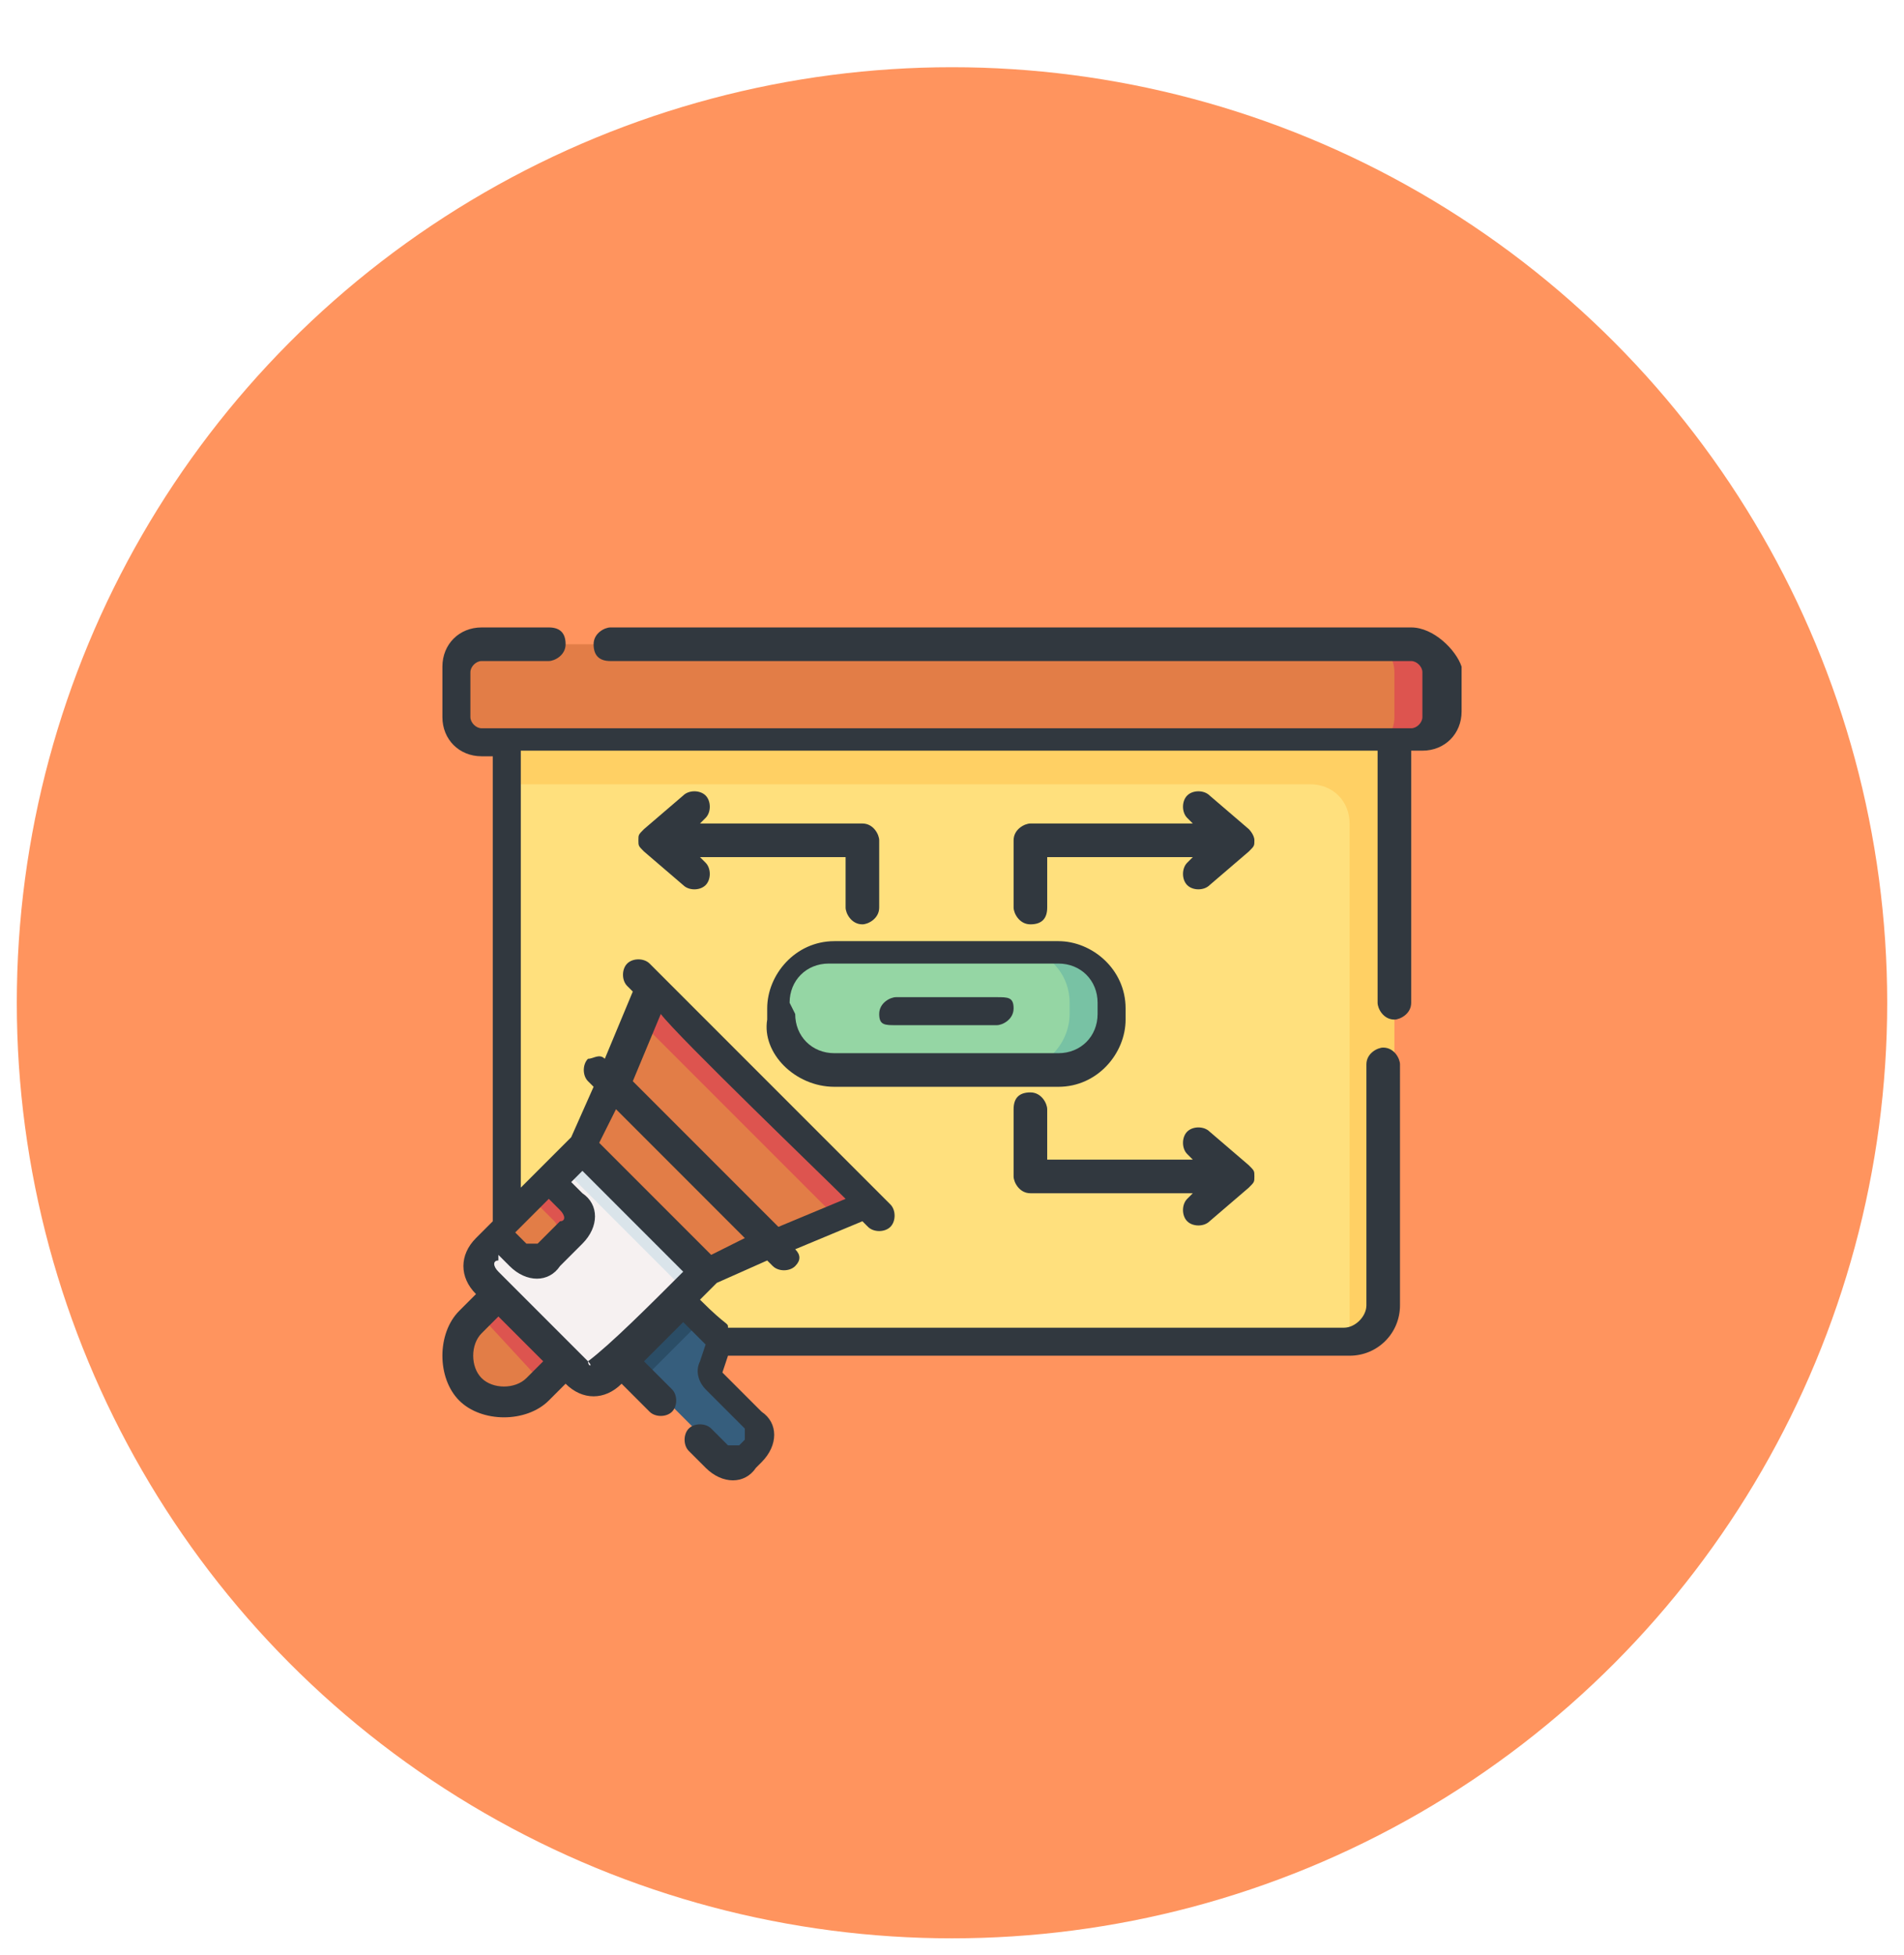 <?xml version="1.0" encoding="utf-8"?>
<!-- Generator: Adobe Illustrator 25.0.0, SVG Export Plug-In . SVG Version: 6.00 Build 0)  -->
<svg version="1.1"
	 id="Capa_1" xmlns:cc="http://creativecommons.org/ns#" xmlns:dc="http://purl.org/dc/elements/1.1/" xmlns:inkscape="http://www.inkscape.org/namespaces/inkscape" xmlns:rdf="http://www.w3.org/1999/02/22-rdf-syntax-ns#" xmlns:sodipodi="http://sodipodi.sourceforge.net/DTD/sodipodi-0.dtd" xmlns:svg="http://www.w3.org/2000/svg"
	 xmlns="http://www.w3.org/2000/svg" xmlns:xlink="http://www.w3.org/1999/xlink" x="0px" y="0px" viewBox="0 0 34 34.9"
	 style="enable-background:new 0 0 34 34.9;" xml:space="preserve">
<style type="text/css">
	.st0{opacity:0.8;fill:#FF7A36;enable-background:new    ;}
	.st1{fill:#FFE07D;}
	.st2{fill:#FFD064;}
	.st3{fill:#E27D47;}
	.st4{fill:#DD544F;}
	.st5{fill:#365E7D;}
	.st6{fill:#2B4D66;}
	.st7{fill:#F6F1F1;}
	.st8{fill:#DAE4EA;}
	.st9{fill:#95D6A4;}
	.st10{fill:#78C2A4;}
	.st11{fill:#31383F;}
</style>
<circle class="st0" cx="17" cy="17.9" r="16.7"/>
<g>
	<g>
		<path class="st1" d="M24.8,12.6H9v10.8c0,0.4,0.3,0.7,0.7,0.7h14.5c0.4,0,0.7-0.3,0.7-0.7L24.8,12.6L24.8,12.6z"/>
		<path class="st2" d="M9,12.6V14h14.4c0.4,0,0.7,0.3,0.7,0.7v9.4h0.1c0.4,0,0.7-0.3,0.7-0.7V12.6H9z"/>
	</g>
	<path class="st3" d="M25.2,13.3H8.6c-0.3,0-0.5-0.2-0.5-0.5V12c0-0.3,0.2-0.5,0.5-0.5h16.6c0.3,0,0.5,0.2,0.5,0.5v0.8
		C25.7,13.1,25.5,13.3,25.2,13.3z"/>
	<path class="st4" d="M25.2,11.5h-0.8c0.3,0,0.5,0.2,0.5,0.5v0.8c0,0.3-0.2,0.5-0.5,0.5h0.8c0.3,0,0.5-0.2,0.5-0.5V12
		C25.7,11.7,25.5,11.5,25.2,11.5z"/>
	<g>
		<path class="st5" d="M11.9,23l-0.4,0.4L10.9,24l1,1l1,1c0.2,0.2,0.4,0.2,0.5,0l0.1-0.1c0.2-0.2,0.2-0.4,0-0.5l-0.7-0.7
			c-0.1-0.1-0.1-0.2-0.1-0.3l0.1-0.3c0-0.1,0-0.2-0.1-0.3L11.9,23z"/>
		<path class="st6" d="M10.8,24.1l0.6,0.6l1.1-1.1L11.9,23l-0.4,0.4L10.8,24.1z"/>
		<path class="st3" d="M12.7,22.7l2.9-1.2l-3.9-3.9l-1.2,2.9l-0.1,0.6l1.6,1.6H12.7z"/>
		<path class="st7" d="M12.7,22.7l-1.8,1.8c-0.2,0.2-0.4,0.2-0.6,0l-1.6-1.6c-0.2-0.2-0.2-0.4,0-0.6l1.8-1.8L12.7,22.7z"/>
		<path class="st8" d="M10.1,20.9l0.4-0.4l2.2,2.2l-0.4,0.4L10.1,20.9z"/>
		<path class="st4" d="M11.4,18.2l3.6,3.6l0.5-0.2l-3.9-3.9L11.4,18.2z"/>
		<path class="st3" d="M9.6,24.8l0.5-0.5l-1.2-1.2l-0.5,0.5c-0.3,0.3-0.3,0.9,0,1.2C8.7,25.1,9.2,25.1,9.6,24.8L9.6,24.8z"/>
		<path class="st4" d="M8.5,23.4l0.4-0.3l1.2,1.2l-0.4,0.4L8.5,23.4z"/>
		<path class="st3" d="M10.2,22l-0.4,0.4c-0.1,0.1-0.4,0.1-0.5,0L8.9,22l0.9-0.9l0.4,0.4C10.4,21.6,10.4,21.8,10.2,22L10.2,22z"/>
		<path class="st4" d="M9.5,21.4l0.4,0.4c0.1,0.1,0.1,0.4,0,0.5l0.3-0.3c0.1-0.1,0.1-0.4,0-0.5l-0.3-0.4L9.5,21.4z"/>
	</g>
	<path class="st9" d="M18.9,19.1h-4c-0.5,0-1-0.4-1-1v-0.2c0-0.5,0.4-1,1-1h4c0.5,0,1,0.4,1,1v0.2C19.9,18.7,19.5,19.1,18.9,19.1z"
		/>
	<path class="st10" d="M18.9,16.9h-0.8c0.5,0,1,0.4,1,1v0.2c0,0.5-0.4,1-1,1h0.8c0.5,0,1-0.4,1-1v-0.2
		C19.9,17.4,19.5,16.9,18.9,16.9z"/>
	<g>
		<path class="st11" d="M14.9,19.4h4c0.7,0,1.2-0.6,1.2-1.2V18c0-0.7-0.6-1.2-1.2-1.2h-4c-0.7,0-1.2,0.6-1.2,1.2v0.2
			C13.6,18.8,14.2,19.4,14.9,19.4L14.9,19.4z M14.1,17.9c0-0.4,0.3-0.7,0.7-0.7h4.1c0.4,0,0.7,0.3,0.7,0.7v0.2
			c0,0.4-0.3,0.7-0.7,0.7h-4c-0.4,0-0.7-0.3-0.7-0.7L14.1,17.9z"/>
		<path class="st11" d="M16,18.3h1.8c0.1,0,0.3-0.1,0.3-0.3s-0.1-0.2-0.3-0.2H16c-0.1,0-0.3,0.1-0.3,0.3S15.8,18.3,16,18.3L16,18.3z
			"/>
		<path class="st11" d="M15.1,16.2c0,0.1,0.1,0.3,0.3,0.3c0.1,0,0.3-0.1,0.3-0.3V15c0-0.1-0.1-0.3-0.3-0.3h-2.9l0.1-0.1
			c0.1-0.1,0.1-0.3,0-0.4c-0.1-0.1-0.3-0.1-0.4,0l-0.7,0.6c-0.1,0.1-0.1,0.1-0.1,0.2s0,0.1,0.1,0.2l0.7,0.6c0.1,0.1,0.3,0.1,0.4,0
			c0.1-0.1,0.1-0.3,0-0.4l-0.1-0.1h2.6L15.1,16.2L15.1,16.2z"/>
		<path class="st11" d="M22.3,14.8l-0.7-0.6c-0.1-0.1-0.3-0.1-0.4,0s-0.1,0.3,0,0.4l0.1,0.1h-2.9c-0.1,0-0.3,0.1-0.3,0.3v1.2
			c0,0.1,0.1,0.3,0.3,0.3s0.3-0.1,0.3-0.3v-0.9h2.6l-0.1,0.1c-0.1,0.1-0.1,0.3,0,0.4c0.1,0.1,0.3,0.1,0.4,0l0.7-0.6
			c0.1-0.1,0.1-0.1,0.1-0.2S22.3,14.8,22.3,14.8L22.3,14.8z"/>
		<path class="st11" d="M21.2,21.8c0.1,0.1,0.3,0.1,0.4,0l0.7-0.6c0.1-0.1,0.1-0.1,0.1-0.2s0-0.1-0.1-0.2l-0.7-0.6
			c-0.1-0.1-0.3-0.1-0.4,0s-0.1,0.3,0,0.4l0.1,0.1h-2.6v-0.9c0-0.1-0.1-0.3-0.3-0.3s-0.3,0.1-0.3,0.3V21c0,0.1,0.1,0.3,0.3,0.3h2.9
			l-0.1,0.1C21.1,21.5,21.1,21.7,21.2,21.8L21.2,21.8z"/>
		<path class="st11" d="M25.2,11.2H10.9c-0.1,0-0.3,0.1-0.3,0.3s0.1,0.3,0.3,0.3h14.3c0.1,0,0.2,0.1,0.2,0.2v0.8
			c0,0.1-0.1,0.2-0.2,0.2H8.6c-0.1,0-0.2-0.1-0.2-0.2V12c0-0.1,0.1-0.2,0.2-0.2h1.2c0.1,0,0.3-0.1,0.3-0.3s-0.1-0.3-0.3-0.3H8.6
			c-0.4,0-0.7,0.3-0.7,0.7v0.9c0,0.4,0.3,0.7,0.7,0.7h0.2v8.3l-0.3,0.3c-0.3,0.3-0.3,0.7,0,1l0,0l-0.3,0.3c-0.4,0.4-0.4,1.2,0,1.6
			c0.2,0.2,0.5,0.3,0.8,0.3s0.6-0.1,0.8-0.3l0.3-0.3l0,0c0.3,0.3,0.7,0.3,1,0l0,0l0.5,0.5c0.1,0.1,0.3,0.1,0.4,0
			c0.1-0.1,0.1-0.3,0-0.4l-0.5-0.5l0.7-0.7l0.4,0.4l-0.1,0.3c-0.1,0.2,0,0.4,0.1,0.5l0.7,0.7c0,0,0,0.1,0,0.2l-0.1,0.1
			c0,0-0.1,0-0.2,0l-0.3-0.3c-0.1-0.1-0.3-0.1-0.4,0c-0.1,0.1-0.1,0.3,0,0.4l0.3,0.3c0.3,0.3,0.7,0.3,0.9,0l0.1-0.1
			c0.3-0.3,0.3-0.7,0-0.9l-0.7-0.7l0.1-0.3h11.1c0.5,0,0.9-0.4,0.9-0.9V19c0-0.1-0.1-0.3-0.3-0.3c-0.1,0-0.3,0.1-0.3,0.3v4.3
			c0,0.2-0.2,0.4-0.4,0.4H13c0-0.1,0,0-0.5-0.5l0.3-0.3l0.9-0.4l0.1,0.1c0.1,0.1,0.3,0.1,0.4,0c0.1-0.1,0.1-0.2,0-0.3l1.2-0.5
			l0.1,0.1c0.1,0.1,0.3,0.1,0.4,0c0.1-0.1,0.1-0.3,0-0.4l-0.2-0.2c-0.4-0.4-3.7-3.7-4.1-4.1c-0.1-0.1-0.3-0.1-0.4,0
			c-0.1,0.1-0.1,0.3,0,0.4l0.1,0.1l-0.5,1.2c-0.1-0.1-0.2,0-0.3,0c-0.1,0.1-0.1,0.3,0,0.4l0.1,0.1l-0.4,0.9l-0.9,0.9v-7.8h15.3v4.5
			c0,0.1,0.1,0.3,0.3,0.3c0.1,0,0.3-0.1,0.3-0.3v-4.5h0.2c0.4,0,0.7-0.3,0.7-0.7v-0.8C26,11.6,25.6,11.2,25.2,11.2z M10,21.8
			L10,21.8l-0.4,0.4c0,0-0.1,0-0.2,0L9.2,22l0.6-0.6l0.2,0.2C10.1,21.7,10.1,21.8,10,21.8L10,21.8z M9.4,24.6
			c-0.2,0.2-0.6,0.2-0.8,0s-0.2-0.6,0-0.8l0.3-0.3l0.4,0.4l0.4,0.4L9.4,24.6z M10.5,24.3c-0.4-0.4-1.2-1.2-1.6-1.6
			c-0.1-0.1-0.1-0.2,0-0.2v-0.1l0.2,0.2c0.3,0.3,0.7,0.3,0.9,0l0.4-0.4l0,0l0,0c0.3-0.3,0.3-0.7,0-0.9l-0.2-0.2l0.2-0.2
			c0.2,0.2,1.6,1.6,1.8,1.8C11.6,23.3,10.9,24,10.5,24.3C10.6,24.4,10.5,24.4,10.5,24.3L10.5,24.3z M15.1,21.4l-1.2,0.5l-2.6-2.6
			l0.5-1.2C12.1,18.5,14.7,21,15.1,21.4z M13.3,22.1l-0.6,0.3c-0.2-0.2-1.7-1.7-2-2l0.3-0.6L13.3,22.1z"/>
	</g>
</g>
</svg>
